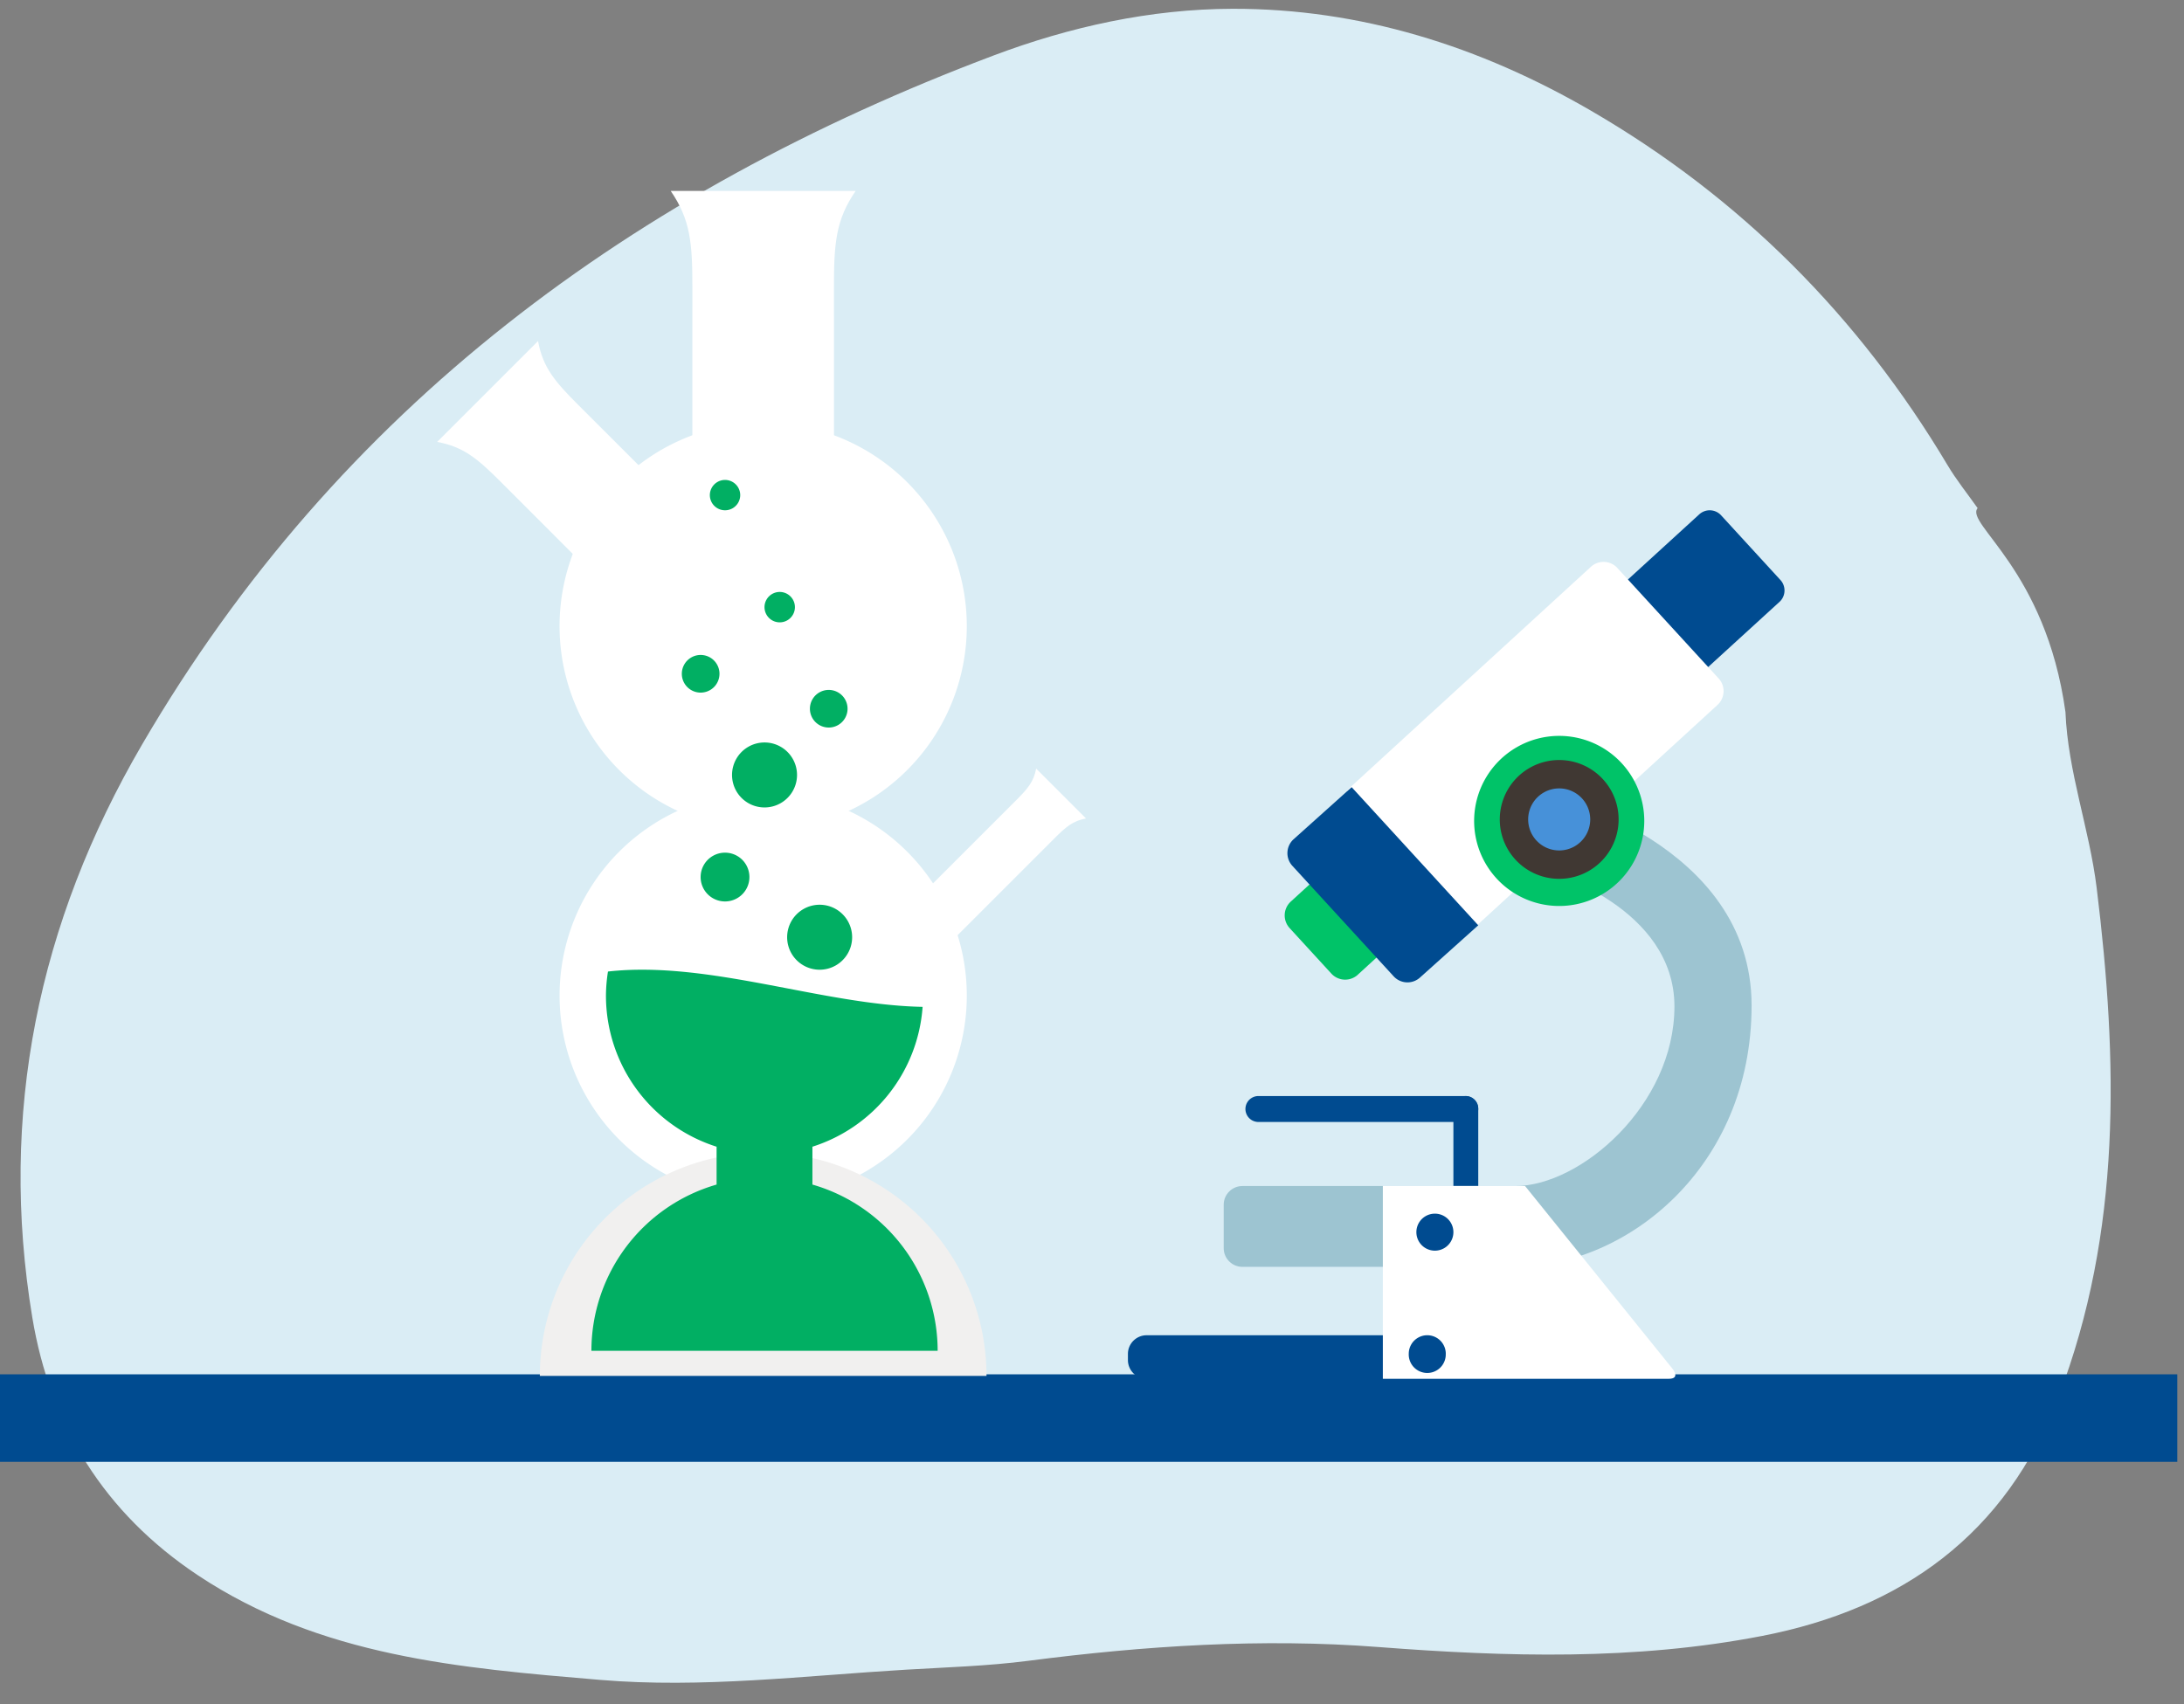<?xml version="1.0" standalone="no"?><!DOCTYPE svg PUBLIC "-//W3C//DTD SVG 1.1//EN" "http://www.w3.org/Graphics/SVG/1.1/DTD/svg11.dtd"><svg t="1668845147037" class="icon" viewBox="0 0 1312 1024" version="1.1" xmlns="http://www.w3.org/2000/svg" p-id="2448" width="307.5" height="240" xmlns:xlink="http://www.w3.org/1999/xlink"><rect x="0" y="0" width="1312" height="1024" fill="#808080" stroke="none"/><path d="M1240.784 427.808c1.456 36.096 14.4 70.128 18.768 105.776 12.72 103.6 15.184 206.224-23.024 306-31.552 82.464-93.92 127.088-177.92 143.392-76.32 14.816-153.184 12.64-230.592 6.672-69.984-5.376-140.352-0.752-210.176 8.272-24.32 3.152-49.024 3.888-73.312 5.328-61.312 3.632-122.832 11.328-184.288 6.128-83.84-7.088-167.76-13.92-241.344-62.832-56.416-37.504-88.768-90.288-99.488-154.912-20.272-122.24 3.568-237.28 65.952-344.272C203.472 244.784 380.592 114.88 596.656 33.424 642.784 16.032 691.296 5.392 740.4 5.28 817.376 5.12 889.136 27.872 955.632 66.448c89.968 52.224 161.008 123.68 214.272 212.96 5.376 9.04 12.032 17.28 18.112 25.904-7.76 9.488 40.864 36.656 52.768 122.496" fill="#DAEDF5" p-id="2449"></path><path d="M0 878.368h1307.968v-52.56H0zM888.032 716.16a7.472 7.472 0 1 1-14.928 0v-50.112a7.456 7.456 0 1 1 14.928 0v50.128z" fill="#004B90" p-id="2450"></path><path d="M888.032 666.368a7.792 7.792 0 0 1-7.792 7.792h-124.272a7.792 7.792 0 0 1 0-15.584h124.272c4.304 0 7.792 3.504 7.792 7.792" fill="#004B90" p-id="2451"></path><path d="M815.648 585.712a11.248 11.248 0 0 1-15.84-0.688l-25.12-27.408a11.248 11.248 0 0 1 0.688-15.84l12.768-11.696c4.528-4.16 11.664-3.84 15.824 0.688l25.12 27.408c4.16 4.544 3.856 11.68-0.688 15.84l-12.752 11.68z" fill="#00C368" p-id="2452"></path><path d="M1015.504 410.512a9.312 9.312 0 0 1-13.12-0.576l-35.648-38.88a9.328 9.328 0 0 1 0.576-13.12l53.488-48.88a9.296 9.296 0 0 1 13.12 0.576l35.664 38.896c3.44 3.76 3.2 9.664-0.576 13.12l-53.504 48.864z" fill="#004B90" p-id="2453"></path><path d="M887.248 556.016a11.248 11.248 0 0 1-15.84-0.688l-60.912-66.448a11.248 11.248 0 0 1 0.688-15.84l144.544-132.48a11.232 11.232 0 0 1 15.84 0.688l60.912 66.448c4.16 4.544 3.84 11.68-0.688 15.84l-144.544 132.48z" fill="#FFFFFF" p-id="2454"></path><path d="M853.072 587.344a11.232 11.232 0 0 1-15.84-0.688l-60.912-66.448a11.264 11.264 0 0 1 0.704-15.856l34.96-31.36 76.048 82.992-34.96 31.36z" fill="#004B90" p-id="2455"></path><path d="M1052.24 604.16c0-97.936-121.568-126.752-121.568-126.752-5.616-2.512-10.24 0.464-10.24 6.64v23.92c0 6.176 4.608 13.296 10.24 15.84 0 0 75.216 21.536 75.216 80.912 0 59.36-56.48 107.936-95.584 107.936H746.32c-6.16 0-11.2 5.04-11.2 11.2v26.144c0 6.176 5.04 11.216 11.2 11.216H910.24c66.24 0 142-59.12 142-157.056" fill="#9DC4D1" p-id="2456"></path><path d="M987.696 817.264c0 6.16-5.04 11.2-11.2 11.2H688.8a11.248 11.248 0 0 1-11.216-11.2v-3.744c0-6.16 5.04-11.2 11.2-11.2h287.68c6.176 0 11.216 5.04 11.216 11.2v3.744z" fill="#004B90" p-id="2457"></path><path d="M987.76 492.368a51.104 51.104 0 1 1-102.192 0 51.104 51.104 0 0 1 102.192 0" fill="#00C368" p-id="2458"></path><path d="M972.352 492.368a35.68 35.68 0 1 1-71.392 0 35.68 35.68 0 0 1 71.392 0" fill="#403833" p-id="2459"></path><path d="M1002.432 828.48H830.72v-115.856h85.424l88.304 109.472s5.616 6.384-2.016 6.384" fill="#FFFFFF" p-id="2460"></path><path d="M955.296 492.368a18.624 18.624 0 1 1-37.28 0 18.624 18.624 0 0 1 37.28 0" fill="#4791D9" p-id="2461"></path><path d="M873.104 740.368a11.12 11.12 0 1 1-22.24 0 11.12 11.12 0 0 1 22.24 0M868.512 813.44a11.12 11.12 0 1 1-22.224-0.016 11.12 11.12 0 0 1 22.24 0" fill="#004B90" p-id="2462"></path><path d="M347.584 243.52c-14.384-14.384-21.44-22.704-24.368-38.592l-60.608 60.608c15.888 2.928 24.208 10 38.592 24.368l51.84 51.888 46.416-46.432c-14.912-14.928-38.192-38.16-51.872-51.84M500.976 172.432c0-26.352 1.168-40.448 13.04-57.712h-111.104c11.856 17.264 13.024 31.36 13.024 57.712l-0.016 95.072h85.088l-0.032-95.072M633.328 503.84c7.104-7.104 11.216-10.592 19.072-12.064l-29.952-29.952c-1.456 7.84-4.96 11.968-12.064 19.088l-101.232 101.2 22.96 22.96 101.216-101.216" fill="#FFFFFF" p-id="2463"></path><path d="M580.784 598.24a122.304 122.304 0 0 1-122.32 122.304 122.304 122.304 0 1 1 0-244.624 122.304 122.304 0 0 1 122.32 122.304" fill="#FFFFFF" p-id="2464"></path><path d="M580.784 376.224a122.304 122.304 0 1 1-244.64 0 122.304 122.304 0 0 1 244.64 0" fill="#FFFFFF" p-id="2465"></path><path d="M592.624 826.72h-268.32a134.16 134.16 0 0 1 268.32 0" fill="#F1F0EF" p-id="2466"></path><path d="M488.048 711.776v-22.752a95.28 95.28 0 0 0 66.192-84.032c-60.16-1.136-128.368-27.984-189.008-21.232a95.28 95.28 0 0 0-1.216 14.464 95.264 95.264 0 0 0 66.464 90.8v22.752a103.968 103.968 0 0 0-75.2 99.872h208a103.968 103.968 0 0 0-75.232-99.872M511.904 563.152a19.52 19.52 0 1 1-39.04 0 19.52 19.52 0 0 1 39.04 0M450.192 526.512a14.656 14.656 0 1 1-29.296 0 14.656 14.656 0 0 1 29.296 0M478.8 465.648a19.52 19.52 0 1 1-39.04 0 19.52 19.52 0 0 1 39.04 0M509.152 425.856a11.296 11.296 0 1 1-22.608 0 11.296 11.296 0 0 1 22.608 0M432.208 404.432a11.312 11.312 0 1 1-22.608 0 11.312 11.312 0 0 1 22.608 0M444.672 297.488a9.12 9.12 0 1 1-18.24 0.016 9.12 9.12 0 0 1 18.24 0M477.536 364.8a9.12 9.12 0 1 1-18.272 0.032 9.12 9.12 0 0 1 18.272-0.016" fill="#01AF63" p-id="2467"></path></svg>